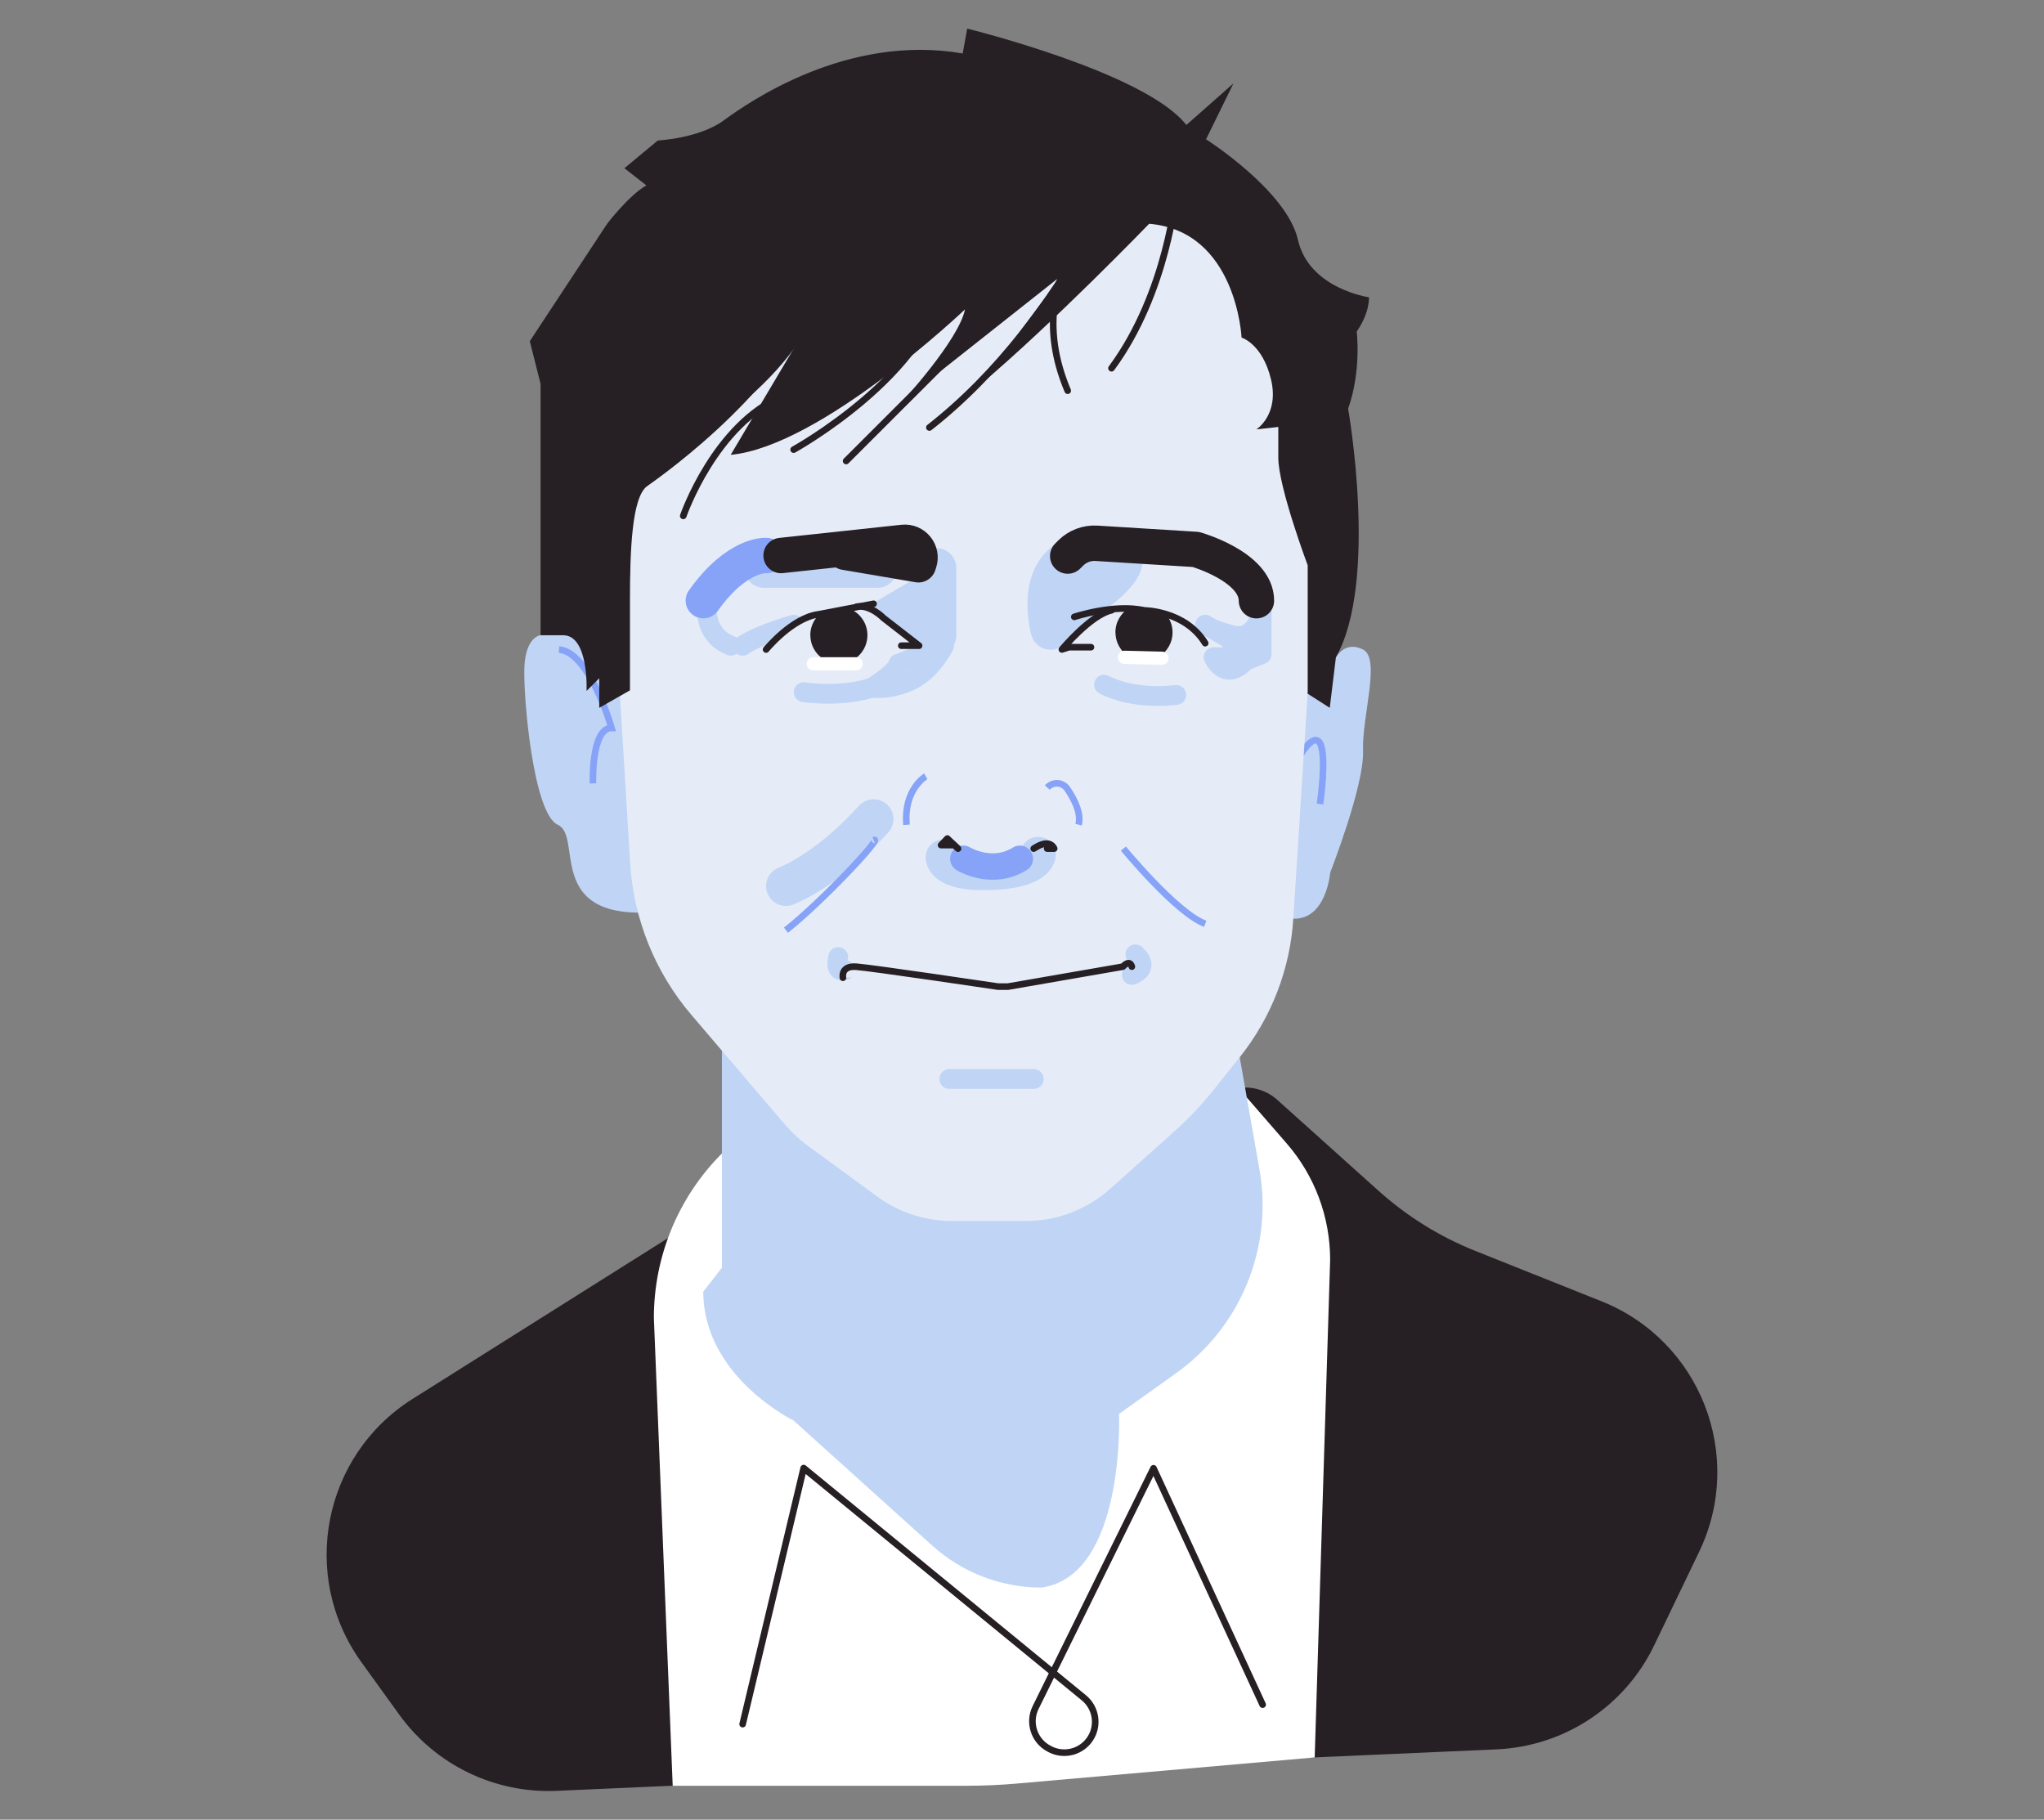 <?xml version="1.0" encoding="UTF-8" standalone="no" ?>
<!DOCTYPE svg PUBLIC "-//W3C//DTD SVG 1.1//EN" "http://www.w3.org/Graphics/SVG/1.1/DTD/svg11.dtd">
<svg xmlns="http://www.w3.org/2000/svg" xmlns:xlink="http://www.w3.org/1999/xlink" version="1.1" width="164" height="146" viewBox="0 0 164 146" xml:space="preserve">
<rect x="0" y="0" width="164" height="146" fill="#808080" stroke="none"/>
<desc>Created with Fabric.js 5.2.4</desc>
<defs>
</defs>
<g transform="matrix(1 0 0 1 82 73)" id="92a57dae-c571-4806-8d61-af49abf7bb2f"  >
<rect style="stroke: none; stroke-width: 1; stroke-dasharray: none; stroke-linecap: butt; stroke-dashoffset: 0; stroke-linejoin: miter; stroke-miterlimit: 4; fill: rgb(255,255,255); fill-rule: nonzero; opacity: 1; visibility: hidden;" vector-effect="non-scaling-stroke"  x="-82" y="-73" rx="0" ry="0" width="164" height="146" />
</g>
<g transform="matrix(Infinity NaN NaN Infinity 0 0)" id="9248b65b-ddc2-4399-8090-7d98a6f415e7"  >
</g>
<g transform="matrix(0.53 0 0 0.53 82 73)"  >
<g style="" vector-effect="non-scaling-stroke"   >
		<g transform="matrix(1 0 0 1 -63.12 -22.45)"  >
<path style="stroke: none; stroke-width: 0; stroke-dasharray: none; stroke-linecap: butt; stroke-dashoffset: 0; stroke-linejoin: miter; stroke-miterlimit: 4; fill: rgb(192,212,246); fill-rule: nonzero; opacity: 1;" vector-effect="non-scaling-stroke"  transform=" translate(-220.29, -204.52)" d="M 210.52 185.39 C 210.52 185.39 208.28 185.61 208.08 190.19 C 207.88 194.77 209.44 212.44 213.13 214.09 C 216.82 215.74 211.63 227.22 225.29 227.4 C 238.95 227.58 229.05 197.49 229.05 197.49 L 215.46 181.63 L 210.52 185.4 Z" stroke-linecap="round" />
</g>
		<g transform="matrix(1 0 0 1 45.12 -19.24)"  >
<path style="stroke: none; stroke-width: 0; stroke-dasharray: none; stroke-linecap: butt; stroke-dashoffset: 0; stroke-linejoin: miter; stroke-miterlimit: 4; fill: rgb(192,212,246); fill-rule: nonzero; opacity: 1;" vector-effect="non-scaling-stroke"  transform=" translate(-328.53, -207.72)" d="M 330.93 188.73 C 330.93 188.73 332.32 186.16 335.04 187.55 C 337.76 188.94 334.85 197.68 335.04 202.92 C 335.23 208.16 330.07 221.31 330.07 221.31 C 330.07 221.31 329.5 228.44 324.51 228.3 C 319.52 228.16 321.07 218.59 321.07 218.59 L 323.4 198.46 L 330.94 188.74 Z" stroke-linecap="round" />
</g>
		<g transform="matrix(1 0 0 1 -66.11 -29.27)"  >
<path style="stroke: rgb(134,163,248); stroke-width: 1; stroke-dasharray: none; stroke-linecap: butt; stroke-dashoffset: 0; stroke-linejoin: miter; stroke-miterlimit: 10; fill: none; fill-rule: nonzero; opacity: 1;" vector-effect="non-scaling-stroke"  transform=" translate(-217.3, -197.69)" d="M 218.46 207.82 C 218.46 207.82 218.17 199.43 221.28 199.43 C 221.28 199.43 217.97 187.91 213.32 187.56" stroke-linecap="round" />
</g>
		<g transform="matrix(1 0 0 1 43.56 -20.85)"  >
<path style="stroke: rgb(134,163,248); stroke-width: 1; stroke-dasharray: none; stroke-linecap: butt; stroke-dashoffset: 0; stroke-linejoin: miter; stroke-miterlimit: 10; fill: none; fill-rule: nonzero; opacity: 1;" vector-effect="non-scaling-stroke"  transform=" translate(-326.96, -206.12)" d="M 324.94 204.51 C 324.94 204.51 327.43 199.81 328.51 201.75 C 329.59 203.69 328.51 210.95 328.51 210.95" stroke-linecap="round" />
</g>
		<g transform="matrix(1 0 0 1 0 80.15)"  >
<path style="stroke: none; stroke-width: 0; stroke-dasharray: none; stroke-linecap: butt; stroke-dashoffset: 0; stroke-linejoin: miter; stroke-miterlimit: 4; fill: rgb(38,31,35); fill-rule: nonzero; opacity: 1;" vector-effect="non-scaling-stroke"  transform=" translate(-283.41, -307.12)" d="M 229.81 276.67 L 191.15 301.01 C 177.55 309.57 174 327.83 183.41 340.87 L 189.14 348.81 C 194.63 356.42 203.58 360.75 212.95 360.34 L 278.88 357.43 L 355.25 354.06 C 365.5 353.61 374.68 347.55 379.12 338.3 L 385.92 324.15 C 392.9 309.62 386.12 292.21 371.14 286.23 L 352.05 278.61 C 346.66 276.46 341.69 273.37 337.38 269.5 L 321.88 255.58 C 320.57 254.48 318.92 253.87 317.21 253.87 L 317.21 253.87 L 229.83 276.66 Z" stroke-linecap="round" />
</g>
		<g transform="matrix(1 0 0 1 -4.54 80.51)"  >
<path style="stroke: none; stroke-width: 0; stroke-dasharray: none; stroke-linecap: butt; stroke-dashoffset: 0; stroke-linejoin: miter; stroke-miterlimit: 4; fill: rgb(255,255,255); fill-rule: nonzero; opacity: 1;" vector-effect="non-scaling-stroke"  transform=" translate(-278.87, -307.47)" d="M 237.99 263.83 L 237.99 263.83 C 231.39 270.43 227.68 279.39 227.68 288.73 L 230.53 359.56 L 275.14 359.56 C 277.62 359.56 280.1 359.45 282.58 359.23 L 327.72 355.27 L 330.06 279.95 C 330.06 273.46 327.72 267.19 323.46 262.3 L 317.45 255.38 L 237.98 263.83 Z" stroke-linecap="round" />
</g>
		<g transform="matrix(1 0 0 1 -5.91 61.96)"  >
<path style="stroke: none; stroke-width: 0; stroke-dasharray: none; stroke-linecap: butt; stroke-dashoffset: 0; stroke-linejoin: miter; stroke-miterlimit: 4; fill: rgb(192,212,246); fill-rule: nonzero; opacity: 1;" vector-effect="non-scaling-stroke"  transform=" translate(-277.5, -288.92)" d="M 235.16 284.76 L 237.98 281.14 L 237.98 248.28 L 316.37 249.27 L 319.36 266.27 C 321.44 278.12 316.53 290.12 306.73 297.11 L 298.1 303.27 C 298.1 303.27 299.11 327.74 286.37 329.56 L 286.37 329.56 C 280.25 329.56 274.35 327.29 269.81 323.19 L 248.84 304.28 C 248.84 304.28 235.16 297.6 235.16 284.76 Z" stroke-linecap="round" />
</g>
		<g transform="matrix(1 0 0 1 -2.93 106.05)"  >
<path style="stroke: rgb(38,31,35); stroke-width: 1; stroke-dasharray: none; stroke-linecap: round; stroke-dashoffset: 0; stroke-linejoin: round; stroke-miterlimit: 4; fill: none; fill-rule: nonzero; opacity: 1;" vector-effect="non-scaling-stroke"  transform=" translate(-280.48, -333.01)" d="M 241.12 350.23 L 250.36 311.47 L 292.78 346.25 C 294.62 347.76 295.04 350.41 293.75 352.41 L 293.75 352.41 C 292.46 354.41 289.87 355.12 287.74 354.07 L 287.59 353.99 C 285.28 352.84 284.33 350.04 285.47 347.72 L 303.32 311.5 L 319.84 347.28" stroke-linecap="round" />
</g>
		<g transform="matrix(1 0 0 1 -9.16 -30.75)"  >
<path style="stroke: none; stroke-width: 0; stroke-dasharray: none; stroke-linecap: butt; stroke-dashoffset: 0; stroke-linejoin: miter; stroke-miterlimit: 4; fill: rgb(229,236,247); fill-rule: nonzero; opacity: 1;" vector-effect="non-scaling-stroke"  transform=" translate(-274.25, -196.21)" d="M 222.55 194.59 L 224.09 219.91 C 224.61 228.36 227.86 236.41 233.35 242.85 L 247.61 259.56 C 248.57 260.68 249.66 261.69 250.85 262.57 L 261.52 270.38 C 264.79 272.77 268.73 274.06 272.78 274.06 L 284.03 274.06 C 288.72 274.06 293.25 272.33 296.75 269.2 L 306.5 260.48 C 308.61 258.59 310.56 256.53 312.33 254.32 L 316.37 249.27 C 321.16 243.28 324 235.96 324.48 228.3 L 326.65 194.25 L 330.05 176.45 L 323.87 137.3 L 306.74 118.36 L 275.19 120.62 L 223.8 142.05 L 218.45 172.4 L 222.53 194.59 Z" stroke-linecap="round" />
</g>
		<g transform="matrix(1 0 0 1 32 -40.7)"  >
<path style="stroke: rgb(192,212,246); stroke-width: 3; stroke-dasharray: none; stroke-linecap: round; stroke-dashoffset: 0; stroke-linejoin: round; stroke-miterlimit: 4; fill: rgb(192,212,246); fill-rule: nonzero; opacity: 1;" vector-effect="non-scaling-stroke"  transform=" translate(-315.41, -186.26)" d="M 311.14 183.79 L 315.27 186.19 L 315.27 188.72 L 312.41 188.72 C 312.41 188.72 314.1 192.6 317.19 189.27 L 319.68 188.26 L 319.68 181.9 C 319.68 181.9 318.8 186.33 315.23 185.39 C 311.66 184.45 311.15 183.79 311.15 183.79 Z" stroke-linecap="round" />
</g>
		<g transform="matrix(1 0 0 1 -17.27 -36.78)"  >
<path style="stroke: rgb(192,212,246); stroke-width: 3; stroke-dasharray: none; stroke-linecap: round; stroke-dashoffset: 0; stroke-linejoin: round; stroke-miterlimit: 4; fill: none; fill-rule: nonzero; opacity: 1;" vector-effect="non-scaling-stroke"  transform=" translate(-266.13, -190.18)" d="M 264.69 189.71 L 271.59 186.97 C 271.59 186.97 269.7 190.89 266.34 192.34 C 262.98 193.79 260.68 193.32 260.68 193.32 C 260.68 193.32 264.42 191.03 264.69 189.71 Z" stroke-linecap="round" />
</g>
		<g transform="matrix(1 0 0 1 -4.73 -7.01)"  >
<path style="stroke: rgb(192,212,246); stroke-width: 5.36; stroke-dasharray: none; stroke-linecap: round; stroke-dashoffset: 0; stroke-linejoin: round; stroke-miterlimit: 4; fill: none; fill-rule: nonzero; opacity: 1;" vector-effect="non-scaling-stroke"  transform=" translate(-278.68, -219.95)" d="M 271.51 218.99 C 271.51 218.99 271.31 221.55 278.59 221.29 C 285.87 221.03 285.85 218.59 285.85 218.59" stroke-linecap="round" />
</g>
		<g transform="matrix(1 0 0 1 -38.43 -41.57)"  >
<path style="stroke: rgb(192,212,246); stroke-width: 3; stroke-dasharray: none; stroke-linecap: round; stroke-dashoffset: 0; stroke-linejoin: round; stroke-miterlimit: 4; fill: none; fill-rule: nonzero; opacity: 1;" vector-effect="non-scaling-stroke"  transform=" translate(-244.98, -185.39)" d="M 241.12 186.98 C 241.12 186.98 242.99 185.52 248.84 183.8" stroke-linecap="round" />
</g>
		<g transform="matrix(1 0 0 1 -45.92 -43.88)"  >
<path style="stroke: rgb(192,212,246); stroke-width: 3; stroke-dasharray: none; stroke-linecap: round; stroke-dashoffset: 0; stroke-linejoin: round; stroke-miterlimit: 4; fill: none; fill-rule: nonzero; opacity: 1;" vector-effect="non-scaling-stroke"  transform=" translate(-237.48, -183.08)" d="M 235.87 179.2 C 235.87 179.2 234.34 185.03 239.32 186.97" stroke-linecap="round" />
</g>
		<g transform="matrix(1 0 0 1 -15.6 -46.66)"  >
<polyline style="stroke: rgb(192,212,246); stroke-width: 6; stroke-dasharray: none; stroke-linecap: round; stroke-dashoffset: 0; stroke-linejoin: round; stroke-miterlimit: 4; fill: none; fill-rule: nonzero; opacity: 1;" vector-effect="non-scaling-stroke"  points="-2.65,1.32 2.66,5.09 2.66,-5.09 " />
</g>
		<g transform="matrix(1 0 0 1 9.54 -48.31)"  >
<path style="stroke: rgb(192,212,246); stroke-width: 6; stroke-dasharray: none; stroke-linecap: round; stroke-dashoffset: 0; stroke-linejoin: round; stroke-miterlimit: 4; fill: rgb(192,212,246); fill-rule: nonzero; opacity: 1;" vector-effect="non-scaling-stroke"  transform=" translate(-292.95, -178.65)" d="M 290.79 181.62 L 287.73 184.58 C 287.73 184.58 284.42 173.07 294.88 172.73 C 305.34 172.39 290.78 181.61 290.78 181.61 Z" stroke-linecap="round" />
</g>
		<g transform="matrix(1 0 0 1 18.47 -41.78)"  >
<path style="stroke: none; stroke-width: 0; stroke-dasharray: none; stroke-linecap: butt; stroke-dashoffset: 0; stroke-linejoin: miter; stroke-miterlimit: 4; fill: rgb(38,31,35); fill-rule: nonzero; opacity: 1;" vector-effect="non-scaling-stroke"  transform=" translate(-301.88, -185.18)" d="M 297.55 184.96 C 297.55 183.36 298.42 181.96 299.72 181.21 C 300.35 180.84 304.47 181.28 305.26 182.27 C 305.85 183.01 306.2 183.94 306.2 184.96 C 306.2 187.35 304.26 189.28 301.88 189.28 C 299.5 189.28 297.56 187.34 297.56 184.96 Z" stroke-linecap="round" />
</g>
		<g transform="matrix(1 0 0 1 9.8 -42.38)"  >
<path style="stroke: rgb(38,31,35); stroke-width: 1; stroke-dasharray: none; stroke-linecap: round; stroke-dashoffset: 0; stroke-linejoin: round; stroke-miterlimit: 4; fill: none; fill-rule: nonzero; opacity: 1;" vector-effect="non-scaling-stroke"  transform=" translate(-293.21, -184.59)" d="M 293.85 187.21 L 290.53 187.21 L 289.45 187.55 C 289.45 187.55 293.82 182.3 296.97 181.62" stroke-linecap="round" />
</g>
		<g transform="matrix(1 0 0 1 17.83 -43)"  >
<path style="stroke: rgb(38,31,35); stroke-width: 1; stroke-dasharray: none; stroke-linecap: round; stroke-dashoffset: 0; stroke-linejoin: round; stroke-miterlimit: 4; fill: none; fill-rule: nonzero; opacity: 1;" vector-effect="non-scaling-stroke"  transform=" translate(-301.24, -183.96)" d="M 291.33 182.61 C 291.33 182.61 297.4 180.6 301.87 181.63 C 301.87 181.63 308.1 181.63 311.14 186.59" stroke-linecap="round" />
</g>
		<g transform="matrix(1 0 0 1 18.36 -38.16)"  >
<line style="stroke: rgb(255,255,255); stroke-width: 2; stroke-dasharray: none; stroke-linecap: round; stroke-dashoffset: 0; stroke-linejoin: round; stroke-miterlimit: 4; fill: none; fill-rule: nonzero; opacity: 1;" vector-effect="non-scaling-stroke"  x1="-2.84" y1="-0.07" x2="2.84" y2="0.07" />
</g>
		<g transform="matrix(1 0 0 1 21.21 -51.15)"  >
<path style="stroke: rgb(38,31,35); stroke-width: 5.36; stroke-dasharray: none; stroke-linecap: round; stroke-dashoffset: 0; stroke-linejoin: round; stroke-miterlimit: 4; fill: none; fill-rule: nonzero; opacity: 1;" vector-effect="non-scaling-stroke"  transform=" translate(-304.62, -175.81)" d="M 290.33 173.4 L 290.78 172.95 C 291.81 171.92 293.23 171.38 294.69 171.47 L 309.72 172.4 C 309.72 172.4 318.9 175 318.9 180.16" stroke-linecap="round" />
</g>
		<g transform="matrix(1 0 0 1 17.88 -33.23)"  >
<path style="stroke: rgb(192,212,246); stroke-width: 3; stroke-dasharray: none; stroke-linecap: round; stroke-dashoffset: 0; stroke-linejoin: round; stroke-miterlimit: 4; fill: none; fill-rule: nonzero; opacity: 1;" vector-effect="non-scaling-stroke"  transform=" translate(-301.28, -193.73)" d="M 295.82 192.87 C 295.82 192.87 299.78 195.21 306.75 194.43" stroke-linecap="round" />
</g>
		<g transform="matrix(1 0 0 1 -27.12 -33.47)"  >
<path style="stroke: rgb(192,212,246); stroke-width: 3; stroke-dasharray: none; stroke-linecap: round; stroke-dashoffset: 0; stroke-linejoin: round; stroke-miterlimit: 4; fill: none; fill-rule: nonzero; opacity: 1;" vector-effect="non-scaling-stroke"  transform=" translate(-256.29, -193.49)" d="M 250.36 194.01 C 250.36 194.01 257.18 195.07 262.22 192.73" stroke-linecap="round" />
</g>
		<g transform="matrix(1 0 0 1 -10.99 -81.99)"  >
<path style="stroke: none; stroke-width: 0; stroke-dasharray: none; stroke-linecap: butt; stroke-dashoffset: 0; stroke-linejoin: miter; stroke-miterlimit: 4; fill: rgb(38,31,35); fill-rule: nonzero; opacity: 1;" vector-effect="non-scaling-stroke"  transform=" translate(-272.42, -144.97)" d="M 228.93 155.37 C 228.93 155.37 228.93 161.11 226.64 162.83 C 224.35 164.55 224.06 172.53 224.06 180.16 L 224.06 193.73 L 219.41 196.38 L 219.41 191.9 L 217.49 193.82 C 217.49 193.82 217.86 185.54 214.05 185.39 L 210.53 185.39 L 210.53 147.34 L 208.9 140.87 L 220.62 123.08 C 220.62 123.08 223.95 118.74 226.55 117.29 L 223.22 114.69 L 228.28 110.49 C 228.28 110.49 234.5 110.2 238.26 107.45 C 242.02 104.7 256.92 94.28 274.43 97.32 L 275.12 93.56 C 275.12 93.56 302.15 100.19 308.29 108.15 L 315.42 101.85 L 311.27 110.31 C 311.27 110.31 323.51 118.11 325.18 125.52 C 326.85 132.93 335.93 134.23 335.93 134.23 C 335.93 134.23 336.12 136.45 334.08 139.42 C 334.08 139.42 334.82 145.35 332.78 151.09 C 332.78 151.09 337.41 177.26 330.93 188.73 L 330 196.38 L 326.66 194.24 L 326.66 174.8 C 326.66 174.8 322.21 162.94 322.21 158.49 L 322.21 153.86 L 318.89 154.23 C 318.89 154.23 322.4 152.01 321.1 146.63 C 319.8 141.25 316.65 140.33 316.65 140.33 C 316.65 140.33 315.9 124.21 302.66 123.1 C 302.66 123.1 288.13 138.14 277.19 147.37 L 289.44 130.9 L 265.33 149.96 C 265.33 149.96 273.85 140.7 274.78 136.06 C 274.78 136.06 253.02 156.78 239.31 158.08 L 251.81 137 C 251.81 137 228.46 148.69 228.92 155.35 Z" stroke-linecap="round" />
</g>
		<g transform="matrix(1 0 0 1 -43.68 -68.76)"  >
<path style="stroke: rgb(38,31,35); stroke-width: 1; stroke-dasharray: none; stroke-linecap: round; stroke-dashoffset: 0; stroke-linejoin: round; stroke-miterlimit: 4; fill: none; fill-rule: nonzero; opacity: 1;" vector-effect="non-scaling-stroke"  transform=" translate(-239.73, -158.2)" d="M 247.33 149.09 C 236.92 153.39 232.13 167.32 232.13 167.32" stroke-linecap="round" />
</g>
		<g transform="matrix(1 0 0 1 -23.19 -82.49)"  >
<path style="stroke: rgb(38,31,35); stroke-width: 1; stroke-dasharray: none; stroke-linecap: round; stroke-dashoffset: 0; stroke-linejoin: round; stroke-miterlimit: 4; fill: none; fill-rule: nonzero; opacity: 1;" vector-effect="non-scaling-stroke"  transform=" translate(-260.22, -144.47)" d="M 248.84 157.29 C 248.84 157.29 269.56 145.84 271.59 131.66" stroke-linecap="round" />
</g>
		<g transform="matrix(1 0 0 1 -41.84 -82.49)"  >
<path style="stroke: rgb(38,31,35); stroke-width: 1; stroke-dasharray: none; stroke-linecap: round; stroke-dashoffset: 0; stroke-linejoin: round; stroke-miterlimit: 4; fill: none; fill-rule: nonzero; opacity: 1;" vector-effect="non-scaling-stroke"  transform=" translate(-241.56, -144.47)" d="M 230.19 157.29 C 230.19 157.29 250.91 145.84 252.94 131.66" stroke-linecap="round" />
</g>
		<g transform="matrix(1 0 0 1 -44.84 -82.49)"  >
<path style="stroke: rgb(38,31,35); stroke-width: 1; stroke-dasharray: none; stroke-linecap: round; stroke-dashoffset: 0; stroke-linejoin: round; stroke-miterlimit: 4; fill: none; fill-rule: nonzero; opacity: 1;" vector-effect="non-scaling-stroke"  transform=" translate(-238.56, -144.47)" d="M 227.19 157.29 C 227.19 157.29 247.91 145.84 249.94 131.66" stroke-linecap="round" />
</g>
		<g transform="matrix(1 0 0 1 -47.84 -82.49)"  >
<path style="stroke: rgb(38,31,35); stroke-width: 1; stroke-dasharray: none; stroke-linecap: round; stroke-dashoffset: 0; stroke-linejoin: round; stroke-miterlimit: 4; fill: none; fill-rule: nonzero; opacity: 1;" vector-effect="non-scaling-stroke"  transform=" translate(-235.56, -144.47)" d="M 224.19 157.29 C 224.19 157.29 244.91 145.84 246.94 131.66" stroke-linecap="round" />
</g>
		<g transform="matrix(1 0 0 1 8.57 -91.88)"  >
<path style="stroke: rgb(38,31,35); stroke-width: 1; stroke-dasharray: none; stroke-linecap: round; stroke-dashoffset: 0; stroke-linejoin: round; stroke-miterlimit: 4; fill: none; fill-rule: nonzero; opacity: 1;" vector-effect="non-scaling-stroke"  transform=" translate(-291.98, -135.09)" d="M 295.82 121.79 C 295.82 121.79 283.17 131.41 290.33 148.38" stroke-linecap="round" />
</g>
		<g transform="matrix(1 0 0 1 -4.61 25.61)"  >
<line style="stroke: rgb(192,212,246); stroke-width: 3; stroke-dasharray: none; stroke-linecap: round; stroke-dashoffset: 0; stroke-linejoin: round; stroke-miterlimit: 4; fill: none; fill-rule: nonzero; opacity: 1;" vector-effect="non-scaling-stroke"  x1="-6.385" y1="0" x2="6.385" y2="0" />
</g>
		<g transform="matrix(1 0 0 1 17.37 8.29)"  >
<path style="stroke: rgb(192,212,246); stroke-width: 3; stroke-dasharray: none; stroke-linecap: round; stroke-dashoffset: 0; stroke-linejoin: round; stroke-miterlimit: 4; fill: none; fill-rule: nonzero; opacity: 1;" vector-effect="non-scaling-stroke"  transform=" translate(-300.77, -235.25)" d="M 300.03 236.81 C 300.03 236.81 302.98 235.82 300.56 233.7" stroke-linecap="round" />
</g>
		<g transform="matrix(1 0 0 1 -27.39 8.16)"  >
<path style="stroke: rgb(192,212,246); stroke-width: 3; stroke-dasharray: none; stroke-linecap: round; stroke-dashoffset: 0; stroke-linejoin: round; stroke-miterlimit: 4; fill: none; fill-rule: nonzero; opacity: 1;" vector-effect="non-scaling-stroke"  transform=" translate(-256.01, -235.12)" d="M 255.58 234.11 C 255.58 234.11 254.88 236.56 256.59 236.07" stroke-linecap="round" />
</g>
		<g transform="matrix(1 0 0 1 -5.25 9.85)"  >
<path style="stroke: rgb(38,31,35); stroke-width: 1; stroke-dasharray: none; stroke-linecap: round; stroke-dashoffset: 0; stroke-linejoin: round; stroke-miterlimit: 4; fill: rgb(229,236,247); fill-rule: nonzero; opacity: 1;" vector-effect="non-scaling-stroke"  transform=" translate(-278.16, -236.82)" d="M 256.3 237.25 C 256.3 237.25 255.92 235.41 258.31 235.58 C 260.7 235.75 279.78 238.59 279.78 238.59 L 281.29 238.59 L 298.68 235.57 C 298.68 235.57 299.7 234.39 300.04 235.57" stroke-linecap="round" />
</g>
		<g transform="matrix(1 0 0 1 21.54 -3.58)"  >
<path style="stroke: rgb(134,163,248); stroke-width: 1; stroke-dasharray: none; stroke-linecap: butt; stroke-dashoffset: 0; stroke-linejoin: miter; stroke-miterlimit: 10; fill: none; fill-rule: nonzero; opacity: 1;" vector-effect="non-scaling-stroke"  transform=" translate(-304.94, -223.38)" d="M 298.75 217.69 C 298.75 217.69 306.82 227.5 311.14 229.07" stroke-linecap="round" />
</g>
		<g transform="matrix(1 0 0 1 -29.1 -8.66)"  >
<path style="stroke: rgb(192,212,246); stroke-width: 6; stroke-dasharray: none; stroke-linecap: round; stroke-dashoffset: 0; stroke-linejoin: round; stroke-miterlimit: 4; fill: none; fill-rule: nonzero; opacity: 1;" vector-effect="non-scaling-stroke"  transform=" translate(-254.31, -218.31)" d="M 247.67 223.38 C 247.67 223.38 253.8 221.15 260.95 213.23" stroke-linecap="round" />
</g>
		<g transform="matrix(1 0 0 1 -29.01 -3.75)"  >
<path style="stroke: rgb(134,163,248); stroke-width: 1; stroke-dasharray: none; stroke-linecap: butt; stroke-dashoffset: 0; stroke-linejoin: miter; stroke-miterlimit: 10; fill: none; fill-rule: nonzero; opacity: 1;" vector-effect="non-scaling-stroke"  transform=" translate(-254.39, -223.22)" d="M 260.95 216.41 C 262.49 215.78 253.08 225.78 247.67 230.05" stroke-linecap="round" />
</g>
		<g transform="matrix(1 0 0 1 -30.47 -51.75)"  >
<line style="stroke: rgb(192,212,246); stroke-width: 6; stroke-dasharray: none; stroke-linecap: round; stroke-dashoffset: 0; stroke-linejoin: round; stroke-miterlimit: 4; fill: none; fill-rule: nonzero; opacity: 1;" vector-effect="non-scaling-stroke"  x1="-8.58" y1="0" x2="8.58" y2="0" />
</g>
		<g transform="matrix(1 0 0 1 -43.49 -50.23)"  >
<path style="stroke: rgb(134,163,248); stroke-width: 5.36; stroke-dasharray: none; stroke-linecap: round; stroke-dashoffset: 0; stroke-linejoin: round; stroke-miterlimit: 4; fill: none; fill-rule: nonzero; opacity: 1;" vector-effect="non-scaling-stroke"  transform=" translate(-239.91, -176.73)" d="M 235.16 180.15 C 240.29 172.95 244.67 173.32 244.67 173.32" stroke-linecap="round" />
</g>
		<g transform="matrix(1 0 0 1 1.67 -95.28)"  >
<path style="stroke: rgb(38,31,35); stroke-width: 1; stroke-dasharray: none; stroke-linecap: round; stroke-dashoffset: 0; stroke-linejoin: round; stroke-miterlimit: 4; fill: none; fill-rule: nonzero; opacity: 1;" vector-effect="non-scaling-stroke"  transform=" translate(-285.08, -131.68)" d="M 300.77 109.42 C 300.77 109.42 290.72 137.26 269.39 153.94" stroke-linecap="round" />
</g>
		<g transform="matrix(1 0 0 1 18.45 -95.3)"  >
<path style="stroke: rgb(38,31,35); stroke-width: 1; stroke-dasharray: none; stroke-linecap: round; stroke-dashoffset: 0; stroke-linejoin: round; stroke-miterlimit: 4; fill: none; fill-rule: nonzero; opacity: 1;" vector-effect="non-scaling-stroke"  transform=" translate(-301.86, -131.66)" d="M 306.75 118.35 C 306.75 118.35 305.43 133.52 296.96 144.97" stroke-linecap="round" />
</g>
		<g transform="matrix(1 0 0 1 -4.61 -7.14)"  >
<path style="stroke: rgb(134,163,248); stroke-width: 4; stroke-dasharray: none; stroke-linecap: round; stroke-dashoffset: 0; stroke-linejoin: round; stroke-miterlimit: 4; fill: none; fill-rule: nonzero; opacity: 1;" vector-effect="non-scaling-stroke"  transform=" translate(-278.79, -219.82)" d="M 274.52 219.23 C 274.52 219.23 278.83 221.88 283.07 219.23" stroke-linecap="round" />
</g>
		<g transform="matrix(1 0 0 1 -10.96 -10.03)"  >
<polyline style="stroke: rgb(38,31,35); stroke-width: 1; stroke-dasharray: none; stroke-linecap: round; stroke-dashoffset: 0; stroke-linejoin: round; stroke-miterlimit: 4; fill: none; fill-rule: nonzero; opacity: 1;" vector-effect="non-scaling-stroke"  points="1.28,0.76 -0.34,-0.76 -1.29,0.23 0.62,0.23 " />
</g>
		<g transform="matrix(1 0 0 1 3.32 -9.65)"  >
<path style="stroke: rgb(38,31,35); stroke-width: 1; stroke-dasharray: none; stroke-linecap: round; stroke-dashoffset: 0; stroke-linejoin: round; stroke-miterlimit: 4; fill: none; fill-rule: nonzero; opacity: 1;" vector-effect="non-scaling-stroke"  transform=" translate(-286.73, -217.31)" d="M 285.18 217.69 C 285.18 217.69 286.3 216.9 287.16 216.93 C 288.02 216.96 288.28 217.69 288.28 217.69 L 287.22 217.69" stroke-linecap="round" />
</g>
		<g transform="matrix(1 0 0 1 -16.05 -16.54)"  >
<path style="stroke: rgb(134,163,248); stroke-width: 1; stroke-dasharray: none; stroke-linecap: butt; stroke-dashoffset: 0; stroke-linejoin: miter; stroke-miterlimit: 10; fill: none; fill-rule: nonzero; opacity: 1;" vector-effect="non-scaling-stroke"  transform=" translate(-267.35, -210.42)" d="M 268.83 206.75 C 268.83 206.75 265.45 208.71 265.92 214.09" stroke-linecap="round" />
</g>
		<g transform="matrix(1 0 0 1 6.25 -16.02)"  >
<path style="stroke: rgb(134,163,248); stroke-width: 1; stroke-dasharray: none; stroke-linecap: butt; stroke-dashoffset: 0; stroke-linejoin: miter; stroke-miterlimit: 10; fill: none; fill-rule: nonzero; opacity: 1;" vector-effect="non-scaling-stroke"  transform=" translate(-289.66, -210.95)" d="M 287.24 208.46 L 287.24 208.46 C 288.07 207.53 289.56 207.62 290.26 208.65 C 291.3 210.17 292.42 212.33 291.98 214.08" stroke-linecap="round" />
</g>
		<g transform="matrix(1 0 0 1 -19.31 -75.26)"  >
<line style="stroke: rgb(38,31,35); stroke-width: 1; stroke-dasharray: none; stroke-linecap: round; stroke-dashoffset: 0; stroke-linejoin: round; stroke-miterlimit: 4; fill: none; fill-rule: nonzero; opacity: 1;" vector-effect="non-scaling-stroke"  x1="7.315" y1="-7.31" x2="-7.315" y2="7.31" />
</g>
		<g transform="matrix(1 0 0 1 -43.94 -78.32)"  >
<path style="stroke: none; stroke-width: 0; stroke-dasharray: none; stroke-linecap: butt; stroke-dashoffset: 0; stroke-linejoin: miter; stroke-miterlimit: 4; fill: rgb(38,31,35); fill-rule: nonzero; opacity: 1;" vector-effect="non-scaling-stroke"  transform=" translate(-239.47, -148.64)" d="M 226.63 162.83 C 226.63 162.83 246.18 149.61 252.3 134.45 L 227.67 151.7 L 226.63 162.83 Z" stroke-linecap="round" />
</g>
		<g transform="matrix(1 0 0 1 -19.22 -46.04)"  >
<polygon style="stroke: none; stroke-width: 0; stroke-dasharray: none; stroke-linecap: butt; stroke-dashoffset: 0; stroke-linejoin: miter; stroke-miterlimit: 4; fill: rgb(192,212,246); fill-rule: nonzero; opacity: 1;" vector-effect="non-scaling-stroke"  points="3.64,-4.47 -4.18,0.11 4.18,4.47 3.64,-4.47 " />
</g>
		<g transform="matrix(1 0 0 1 -20.29 -42.96)"  >
<path style="stroke: rgb(38,31,35); stroke-width: 1; stroke-dasharray: none; stroke-linecap: round; stroke-dashoffset: 0; stroke-linejoin: round; stroke-miterlimit: 4; fill: none; fill-rule: nonzero; opacity: 1;" vector-effect="non-scaling-stroke"  transform=" translate(-263.12, -184.01)" d="M 265.14 186.98 L 267.83 186.98 L 262.45 182.8 C 262.45 182.8 260.46 180.74 258.41 181.07" stroke-linecap="round" />
</g>
		<g transform="matrix(1 0 0 1 -30.6 -42.87)"  >
<path style="stroke: rgb(38,31,35); stroke-width: 1; stroke-dasharray: none; stroke-linecap: round; stroke-dashoffset: 0; stroke-linejoin: round; stroke-miterlimit: 4; fill: rgb(229,236,247); fill-rule: nonzero; opacity: 1;" vector-effect="non-scaling-stroke"  transform=" translate(-252.81, -184.09)" d="M 244.67 187.55 C 244.67 187.55 248.62 182.72 252.62 182.22 L 260.94 180.63" stroke-linecap="round" />
</g>
		<g transform="matrix(1 0 0 1 -27.72 -41.44)"  >
<path style="stroke: none; stroke-width: 0; stroke-dasharray: none; stroke-linecap: butt; stroke-dashoffset: 0; stroke-linejoin: miter; stroke-miterlimit: 4; fill: rgb(38,31,35); fill-rule: nonzero; opacity: 1;" vector-effect="non-scaling-stroke"  transform=" translate(-255.69, -185.52)" d="M 251.36 185.39 C 251.36 184.29 251.77 183.29 252.44 182.53 C 253.23 181.63 256.85 181.18 257.37 181.4 C 258.92 182.06 260.01 183.59 260.01 185.38 C 260.01 187.77 258.07 189.7 255.69 189.7 C 253.31 189.7 251.37 187.76 251.37 185.38 Z" stroke-linecap="round" />
</g>
		<g transform="matrix(1 0 0 1 -28.35 -37.25)"  >
<line style="stroke: rgb(255,255,255); stroke-width: 2; stroke-dasharray: none; stroke-linecap: round; stroke-dashoffset: 0; stroke-linejoin: round; stroke-miterlimit: 4; fill: none; fill-rule: nonzero; opacity: 1;" vector-effect="non-scaling-stroke"  x1="-3.245" y1="0" x2="3.245" y2="0" />
</g>
		<g transform="matrix(1 0 0 1 -25.95 -53.94)"  >
<path style="stroke: rgb(38,31,35); stroke-width: 5.36; stroke-dasharray: none; stroke-linecap: round; stroke-dashoffset: 0; stroke-linejoin: round; stroke-miterlimit: 4; fill: none; fill-rule: nonzero; opacity: 1;" vector-effect="non-scaling-stroke"  transform=" translate(-257.46, -173.03)" d="M 246.94 173.33 L 265.43 171.34 C 267.1 171.16 268.39 172.78 267.85 174.37 L 267.73 174.73 L 256.6 172.84" stroke-linecap="round" />
</g>
</g>
</g>
</svg>